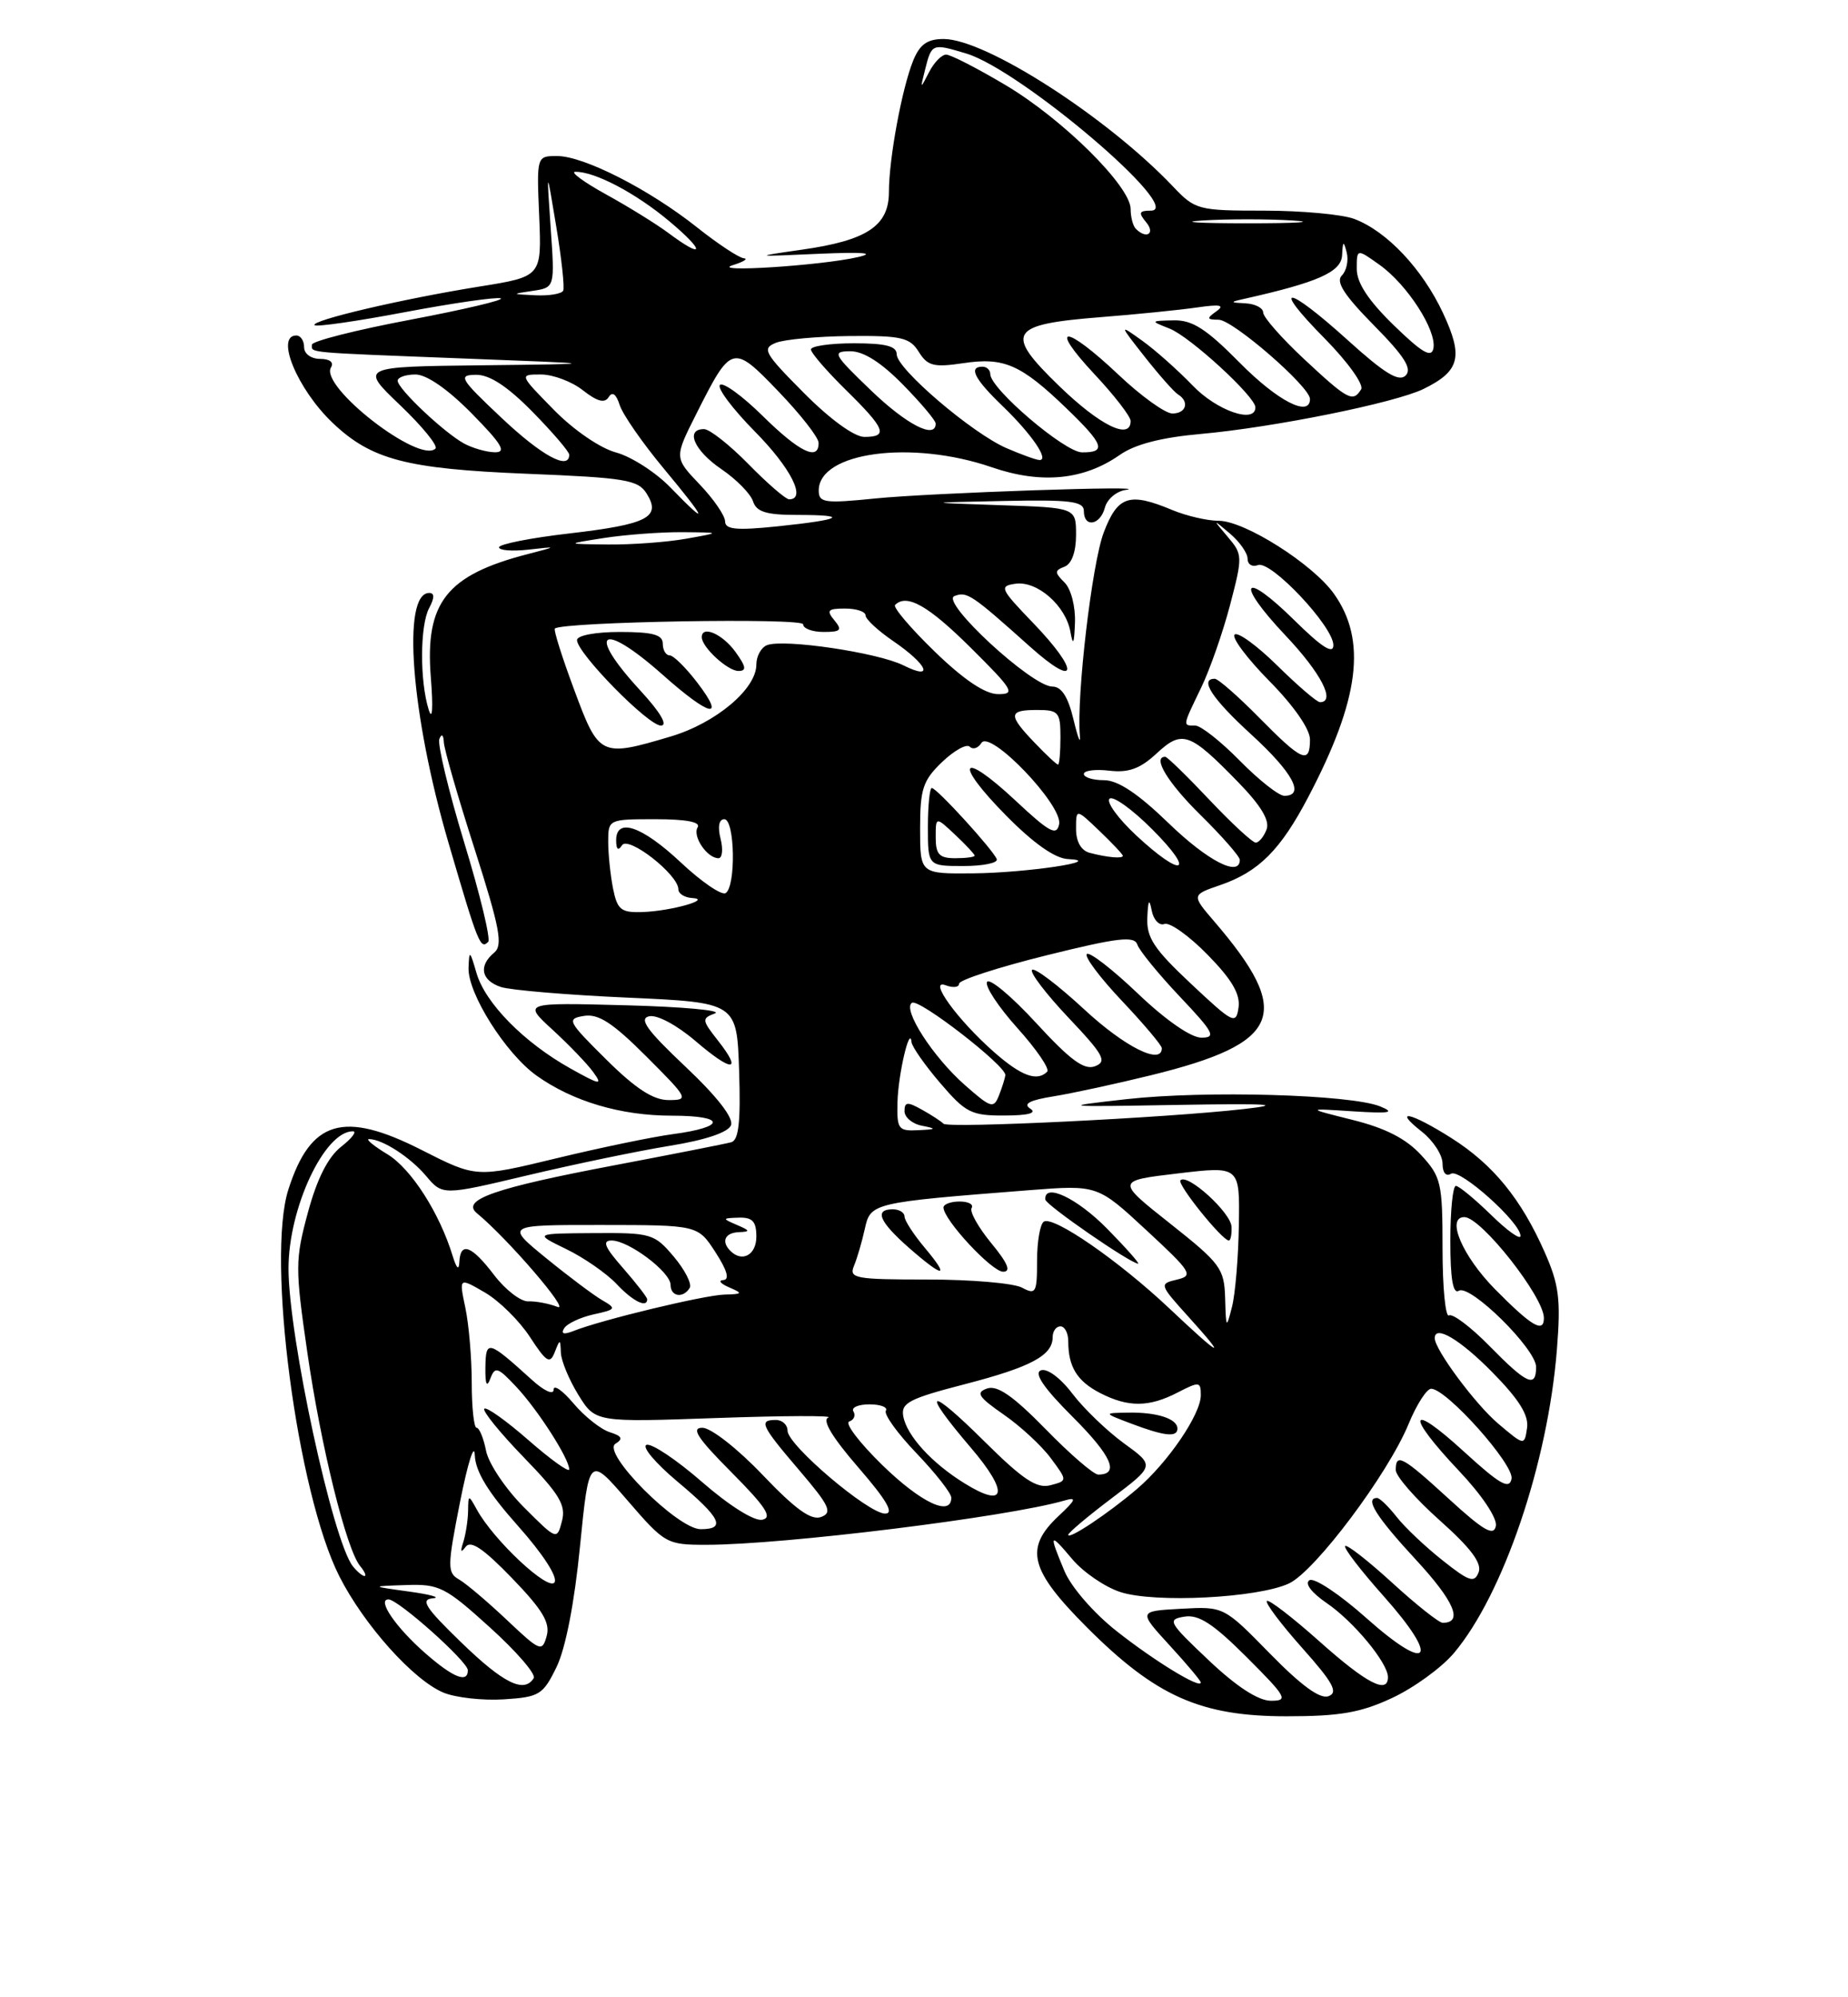 <?xml version="1.0" encoding="UTF-8" standalone="no"?>
<!DOCTYPE svg PUBLIC "-//W3C//DTD SVG 1.1//EN" "http://www.w3.org/Graphics/SVG/1.1/DTD/svg11.dtd" >
<svg xmlns="http://www.w3.org/2000/svg" xmlns:xlink="http://www.w3.org/1999/xlink" version="1.1" viewBox="0 0 237 256">
 <g >
 <path fill="currentColor"
d=" M 178.54 217.63 C 181.31 216.34 184.87 213.76 186.45 211.89 C 192.79 204.39 198.52 187.51 199.67 172.95 C 200.18 166.54 199.94 164.65 198.10 160.50 C 195.08 153.66 191.49 149.27 186.17 145.89 C 180.90 142.55 178.50 142.03 182.37 145.07 C 183.81 146.21 185.00 148.04 185.00 149.13 C 185.00 150.31 185.44 150.84 186.09 150.44 C 187.23 149.74 195.00 156.68 195.00 158.41 C 195.00 158.96 193.29 157.74 191.21 155.70 C 189.12 153.67 187.10 152.00 186.71 152.00 C 186.32 152.00 186.00 155.18 186.00 159.06 C 186.00 163.91 186.34 165.91 187.09 165.44 C 188.53 164.55 197.00 172.90 197.00 175.21 C 197.00 177.94 195.82 177.41 191.04 172.54 C 188.64 170.09 186.29 168.32 185.83 168.60 C 185.38 168.89 185.00 165.05 185.00 160.07 C 185.00 151.60 184.83 150.84 182.25 148.04 C 180.33 145.95 177.68 144.59 173.50 143.55 C 167.50 142.05 167.50 142.05 173.50 142.44 C 178.26 142.74 178.98 142.62 177.00 141.81 C 173.20 140.28 154.62 139.75 144.50 140.88 C 135.78 141.86 135.98 141.88 151.00 141.62 C 162.78 141.42 164.82 141.55 159.50 142.15 C 149.51 143.29 121.59 144.65 121.00 144.03 C 120.72 143.74 119.49 142.93 118.25 142.24 C 116.38 141.19 116.00 141.22 116.00 142.42 C 116.00 143.21 117.01 144.06 118.25 144.29 C 120.18 144.67 120.11 144.75 117.75 144.86 C 115.20 144.99 115.01 144.73 115.10 141.25 C 115.19 137.69 116.69 131.31 116.90 133.57 C 116.96 134.16 118.61 136.52 120.58 138.82 C 123.84 142.63 124.57 143.00 128.83 142.98 C 131.89 142.97 133.02 142.67 132.12 142.09 C 131.16 141.48 132.06 141.01 135.12 140.52 C 137.53 140.13 143.16 138.91 147.64 137.81 C 164.36 133.70 165.90 129.95 155.72 118.10 C 152.81 114.71 152.81 114.71 156.50 113.44 C 161.43 111.74 164.22 108.95 167.78 102.16 C 174.37 89.62 175.32 82.06 171.07 76.10 C 168.35 72.28 159.61 66.75 156.29 66.75 C 154.84 66.75 152.17 66.13 150.36 65.38 C 144.82 63.06 143.34 63.55 141.55 68.25 C 140.04 72.21 138.04 89.29 138.49 94.29 C 138.60 95.50 138.24 94.59 137.68 92.25 C 136.98 89.31 136.14 88.00 134.96 88.00 C 132.33 88.00 120.54 77.11 122.40 76.40 C 124.01 75.78 124.59 76.17 132.10 82.89 C 138.25 88.39 138.53 86.11 132.47 79.82 C 128.26 75.45 128.12 75.12 130.23 74.82 C 133.02 74.42 136.69 77.63 137.28 81.00 C 137.61 82.85 137.76 82.54 137.86 79.82 C 137.94 77.75 137.36 75.50 136.53 74.67 C 135.23 73.37 135.23 73.13 136.53 72.63 C 137.44 72.28 138.00 70.72 138.00 68.57 C 138.00 65.07 138.00 65.07 128.25 64.75 C 118.50 64.42 118.50 64.42 128.75 64.21 C 137.29 64.03 139.00 64.25 139.00 65.50 C 139.00 67.68 141.10 67.34 141.70 65.06 C 141.98 63.99 143.17 62.97 144.35 62.80 C 148.55 62.18 119.38 63.17 112.25 63.89 C 105.73 64.55 105.00 64.44 105.00 62.87 C 105.00 57.95 116.90 56.35 127.19 59.89 C 133.53 62.07 139.00 61.54 143.62 58.30 C 145.57 56.94 148.94 56.07 154.00 55.62 C 163.31 54.79 178.91 51.64 182.57 49.85 C 187.23 47.56 187.69 45.75 185.06 40.12 C 182.41 34.46 177.85 29.63 173.68 28.06 C 172.14 27.48 166.93 27.00 162.12 27.00 C 153.64 27.00 153.28 26.90 150.44 23.91 C 141.98 15.01 126.41 5.00 121.02 5.00 C 118.93 5.00 117.97 5.68 117.12 7.75 C 115.67 11.32 114.00 20.35 114.00 24.61 C 114.00 28.95 111.19 30.82 102.85 32.00 C 96.52 32.91 96.53 32.91 105.00 32.53 C 110.76 32.28 112.37 32.42 110.00 32.96 C 105.25 34.05 90.83 34.97 94.00 33.98 C 95.38 33.55 96.00 33.15 95.38 33.10 C 94.76 33.04 92.06 31.26 89.38 29.13 C 83.24 24.26 74.87 20.00 71.45 20.00 C 68.82 20.00 68.82 20.00 69.15 27.72 C 69.47 35.45 69.47 35.45 61.48 36.73 C 51.60 38.31 39.76 41.09 40.34 41.68 C 40.59 41.92 45.82 41.17 51.98 40.00 C 58.14 38.84 63.64 38.05 64.21 38.24 C 64.79 38.43 59.57 39.66 52.63 40.98 C 45.68 42.29 40.00 43.73 40.00 44.18 C 40.00 45.25 38.86 45.15 59.50 45.95 C 77.50 46.64 77.50 46.64 61.82 46.82 C 46.15 47.00 46.15 47.00 51.31 51.93 C 54.15 54.64 56.19 57.14 55.85 57.49 C 53.82 59.52 40.94 49.53 42.45 47.09 C 42.85 46.44 42.29 46.00 41.06 46.00 C 39.90 46.00 39.00 45.35 39.00 44.50 C 39.00 43.67 38.55 43.00 38.00 43.00 C 35.27 43.00 38.14 49.90 42.66 54.20 C 47.63 58.92 52.10 60.09 67.49 60.72 C 80.20 61.23 81.83 61.50 82.93 63.26 C 84.83 66.30 83.07 67.20 73.04 68.37 C 68.07 68.94 64.00 69.75 64.00 70.15 C 64.00 70.55 65.69 70.68 67.75 70.45 C 71.50 70.03 71.50 70.03 67.72 71.01 C 57.27 73.70 54.49 77.22 55.25 86.79 C 55.56 90.72 55.46 92.46 54.99 91.00 C 53.82 87.32 53.85 80.15 55.04 77.93 C 55.73 76.64 55.74 76.00 55.05 76.00 C 51.51 76.00 52.70 91.56 57.51 108.00 C 61.32 121.02 61.61 121.73 62.61 120.72 C 62.95 120.38 61.57 114.66 59.54 108.01 C 57.52 101.36 56.08 95.37 56.35 94.71 C 56.64 93.99 56.87 94.16 56.92 95.13 C 56.96 96.03 58.74 102.21 60.88 108.86 C 64.11 118.97 64.52 121.15 63.38 122.10 C 61.33 123.80 61.71 125.67 64.25 126.51 C 65.49 126.91 72.80 127.53 80.50 127.87 C 94.50 128.50 94.50 128.50 94.79 137.27 C 95.00 143.76 94.74 146.13 93.79 146.40 C 93.08 146.60 86.37 147.92 78.89 149.34 C 63.45 152.26 59.08 153.78 61.16 155.50 C 65.11 158.75 73.22 168.18 71.50 167.51 C 70.40 167.08 68.71 166.76 67.75 166.80 C 66.79 166.84 64.83 165.33 63.38 163.44 C 60.49 159.64 59.04 159.09 58.91 161.75 C 58.86 162.88 58.56 162.61 58.06 161.00 C 56.38 155.49 52.75 149.82 49.71 147.96 C 47.94 146.89 46.87 146.01 47.32 146.00 C 49.02 146.00 52.58 148.29 54.63 150.71 C 56.76 153.23 56.76 153.23 67.63 150.65 C 73.61 149.23 81.80 147.53 85.84 146.87 C 90.49 146.12 93.39 145.14 93.75 144.22 C 94.10 143.29 91.96 140.54 87.90 136.71 C 82.95 132.04 81.90 130.57 83.25 130.26 C 84.26 130.03 86.79 131.38 89.18 133.42 C 93.92 137.48 95.28 137.44 92.05 133.34 C 90.00 130.73 89.98 130.53 91.69 129.89 C 92.68 129.51 87.55 129.04 80.28 128.85 C 67.06 128.50 67.06 128.50 70.88 132.00 C 72.98 133.93 75.33 136.37 76.10 137.44 C 77.33 139.14 76.97 139.08 73.16 136.95 C 67.21 133.63 62.23 128.58 61.11 124.72 C 60.26 121.79 60.17 121.73 60.09 124.05 C 59.97 127.32 64.86 135.05 68.82 137.87 C 73.47 141.18 79.62 143.00 86.18 143.00 C 93.12 143.00 93.17 144.45 86.27 145.37 C 83.65 145.72 76.90 147.12 71.28 148.48 C 61.07 150.95 61.07 150.95 54.06 147.39 C 44.05 142.31 39.84 143.56 36.99 152.44 C 34.14 161.28 38.11 191.36 43.52 202.04 C 46.68 208.27 53.02 215.35 56.88 216.95 C 58.43 217.59 61.91 217.98 64.60 217.81 C 69.17 217.52 69.63 217.24 71.37 213.68 C 72.53 211.30 73.67 205.46 74.38 198.23 C 75.54 186.60 75.54 186.60 80.46 192.30 C 85.27 197.87 85.50 198.00 90.58 198.00 C 100.47 198.00 129.25 194.44 136.50 192.33 C 138.14 191.85 138.00 192.21 135.75 194.32 C 131.34 198.46 132.05 201.23 139.41 208.60 C 148.24 217.43 153.98 219.98 165.00 219.98 C 171.82 219.98 174.50 219.52 178.54 217.63 Z  M 155.00 212.79 C 149.85 207.92 149.65 207.57 151.90 207.21 C 153.74 206.91 155.59 208.12 159.89 212.41 C 165.01 217.53 165.27 218.00 162.99 217.99 C 161.37 217.99 158.58 216.18 155.00 212.79 Z  M 162.88 211.96 C 156.95 205.90 156.95 205.90 151.47 206.20 C 145.98 206.50 145.98 206.50 149.99 210.88 C 152.20 213.28 154.00 215.43 154.00 215.65 C 154.00 216.53 148.04 212.89 143.17 209.04 C 140.25 206.74 137.36 203.40 136.51 201.36 C 134.48 196.51 134.58 196.35 137.53 199.86 C 138.93 201.51 141.68 203.40 143.66 204.05 C 148.06 205.50 161.35 204.82 165.32 202.95 C 168.68 201.36 178.01 188.92 180.64 182.53 C 181.66 180.04 182.97 178.01 183.54 178.00 C 185.51 178.00 194.20 187.72 193.85 189.54 C 193.57 190.96 192.36 190.27 187.75 186.06 C 180.64 179.55 180.19 181.20 187.09 188.50 C 190.06 191.64 192.03 194.59 191.84 195.59 C 191.57 196.94 190.28 196.20 185.86 192.16 C 179.84 186.65 179.00 186.19 179.00 188.42 C 179.00 189.20 181.53 192.10 184.63 194.86 C 188.62 198.41 190.08 200.36 189.63 201.52 C 189.09 202.93 188.42 202.71 185.02 200.01 C 182.83 198.28 180.17 195.77 179.12 194.43 C 178.07 193.09 176.94 192.00 176.61 192.00 C 174.97 192.00 176.50 194.42 181.58 199.91 C 186.52 205.25 187.69 208.00 185.02 208.00 C 184.55 208.00 181.63 205.69 178.55 202.87 C 175.46 200.05 172.74 197.92 172.51 198.16 C 172.28 198.39 174.51 201.29 177.47 204.61 C 184.76 212.80 183.32 214.59 175.23 207.39 C 171.82 204.35 168.54 202.17 167.94 202.54 C 167.28 202.94 168.17 204.12 170.17 205.49 C 173.62 207.85 178.00 213.15 178.00 214.96 C 178.00 217.20 175.24 215.76 169.20 210.37 C 165.74 207.29 162.71 204.96 162.47 205.20 C 162.23 205.44 164.27 208.15 167.00 211.22 C 170.96 215.66 171.65 216.92 170.39 217.40 C 169.31 217.82 166.91 216.07 162.88 211.96 Z  M 59.16 210.52 C 54.55 206.06 53.87 205.01 55.50 204.86 C 56.60 204.77 55.25 204.38 52.50 204.00 C 47.50 203.31 47.50 203.31 52.08 203.16 C 56.33 203.01 57.11 203.41 62.83 208.59 C 66.23 211.66 68.76 214.59 68.45 215.09 C 67.22 217.07 64.58 215.77 59.16 210.52 Z  M 54.50 211.86 C 50.74 208.56 48.31 205.00 49.82 205.00 C 51.07 205.00 60.00 212.97 60.00 214.08 C 60.00 215.79 58.09 215.01 54.50 211.86 Z  M 65.00 207.63 C 62.52 205.29 59.76 202.95 58.86 202.44 C 57.35 201.57 57.36 200.82 59.00 192.50 C 59.98 187.55 60.83 184.85 60.89 186.50 C 60.97 188.62 62.60 191.28 66.42 195.57 C 69.62 199.16 71.54 202.12 71.12 202.81 C 70.37 204.02 63.32 197.43 61.16 193.50 C 60.08 191.54 60.06 191.54 60.03 193.67 C 60.01 194.86 59.73 196.66 59.41 197.67 C 59.01 198.90 59.10 199.09 59.71 198.27 C 60.35 197.37 61.98 198.47 65.66 202.27 C 69.59 206.34 70.58 207.99 70.11 209.69 C 69.53 211.78 69.27 211.67 65.00 207.63 Z  M 45.25 200.75 C 42.67 197.49 37.00 171.26 37.00 162.58 C 37.00 154.83 41.61 145.00 45.25 145.00 C 45.81 145.00 45.14 145.89 43.75 146.98 C 42.06 148.31 40.66 151.08 39.49 155.40 C 37.85 161.46 37.84 162.49 39.41 173.32 C 41.16 185.43 44.42 198.59 46.19 200.73 C 46.77 201.43 47.02 202.00 46.74 202.00 C 46.47 202.00 45.80 201.44 45.25 200.75 Z  M 67.18 193.18 C 64.85 190.85 62.67 187.60 62.34 185.97 C 62.02 184.34 61.47 183.00 61.12 183.00 C 60.78 183.00 60.50 180.41 60.50 177.25 C 60.50 174.09 60.13 169.75 59.68 167.62 C 58.86 163.73 58.86 163.73 62.18 165.66 C 64.01 166.72 66.61 169.29 67.96 171.36 C 70.07 174.60 70.53 174.88 71.14 173.32 C 71.82 171.59 71.86 171.59 71.93 173.38 C 71.97 174.42 72.98 176.85 74.17 178.78 C 76.35 182.30 76.35 182.30 91.92 181.75 C 100.49 181.45 106.93 181.42 106.23 181.69 C 105.40 182.01 106.74 184.24 110.08 188.09 C 113.71 192.28 114.71 194.00 113.51 194.00 C 111.35 194.00 101.00 185.21 101.00 183.38 C 101.00 182.62 100.33 182.00 99.50 182.00 C 97.26 182.00 97.58 182.69 102.52 188.47 C 106.38 192.99 106.79 193.87 105.32 194.43 C 104.05 194.92 102.04 193.48 97.81 189.05 C 94.60 185.68 91.17 183.00 90.08 183.00 C 88.58 183.00 89.44 184.32 93.82 188.72 C 98.23 193.16 99.11 194.52 97.75 194.79 C 96.73 195.00 93.53 192.99 90.06 189.97 C 86.79 187.12 83.58 184.97 82.92 185.19 C 82.27 185.41 84.04 187.52 86.87 189.89 C 92.46 194.57 93.16 196.00 89.86 196.00 C 86.89 196.00 77.09 186.18 78.93 185.05 C 79.95 184.42 79.77 184.06 78.18 183.56 C 77.03 183.19 74.94 181.53 73.54 179.87 C 72.14 178.21 71.00 177.42 71.00 178.11 C 71.00 178.83 69.82 178.31 68.25 176.89 C 62.58 171.76 62.31 171.68 62.25 175.25 C 62.22 177.44 62.42 177.91 62.88 176.71 C 63.48 175.11 63.82 175.21 66.17 177.71 C 68.96 180.67 72.99 186.95 73.00 188.33 C 73.00 188.78 70.66 187.11 67.80 184.61 C 64.94 182.11 62.38 180.28 62.11 180.56 C 61.84 180.83 64.11 183.63 67.16 186.78 C 71.77 191.53 72.60 192.92 72.07 194.96 C 71.43 197.42 71.41 197.41 67.18 193.18 Z  M 137.00 196.72 C 137.00 196.46 139.50 194.35 142.55 192.05 C 148.10 187.86 148.10 187.86 144.15 185.00 C 141.98 183.42 139.00 180.56 137.53 178.63 C 135.99 176.60 134.28 175.34 133.49 175.64 C 132.56 176.00 133.86 177.91 137.59 181.63 C 142.57 186.61 143.62 189.00 140.84 189.00 C 140.26 189.00 137.22 186.38 134.09 183.17 C 129.93 178.92 127.90 177.51 126.59 177.97 C 125.10 178.49 125.46 179.04 128.72 181.31 C 130.88 182.80 133.60 185.32 134.77 186.91 C 136.91 189.79 136.91 189.79 134.70 190.37 C 132.96 190.82 131.18 189.64 126.25 184.75 C 118.96 177.52 118.02 177.97 124.52 185.57 C 129.42 191.31 129.04 193.43 123.71 190.13 C 119.51 187.54 116.29 184.02 115.84 181.52 C 115.53 179.82 116.60 179.26 123.72 177.42 C 132.25 175.21 135.00 173.73 135.00 171.38 C 135.00 170.62 135.45 170.00 136.00 170.00 C 136.55 170.00 137.00 170.86 137.00 171.92 C 137.00 175.18 138.13 177.02 141.07 178.54 C 144.68 180.40 147.35 180.39 151.05 178.47 C 153.81 177.05 154.00 177.07 154.00 178.83 C 154.00 181.27 149.79 187.45 145.82 190.84 C 142.17 193.96 137.00 197.40 137.00 196.72 Z  M 151.00 183.11 C 151.00 181.84 148.37 180.99 144.67 181.06 C 141.50 181.11 141.50 181.11 145.00 182.44 C 149.33 184.08 151.00 184.26 151.00 183.11 Z  M 113.15 187.78 C 110.21 184.91 108.30 182.40 108.91 182.20 C 109.52 181.99 109.76 181.42 109.45 180.91 C 109.14 180.41 110.06 180.00 111.50 180.00 C 112.94 180.00 113.89 180.37 113.61 180.82 C 113.33 181.27 115.10 183.73 117.55 186.28 C 120.00 188.84 122.00 191.39 122.00 191.96 C 122.00 194.45 118.10 192.60 113.15 187.78 Z  M 192.16 182.49 C 189.23 180.02 184.00 172.98 184.00 171.52 C 184.00 169.76 187.23 171.67 191.37 175.87 C 194.82 179.37 196.08 181.39 195.84 183.03 C 195.50 185.31 195.50 185.31 192.16 182.49 Z  M 149.94 167.68 C 143.47 161.59 135.11 155.81 133.87 156.58 C 133.39 156.88 133.00 159.13 133.00 161.59 C 133.00 165.71 132.84 165.99 131.07 165.04 C 130.00 164.47 124.55 164.00 118.96 164.00 C 109.66 164.00 108.85 163.85 109.52 162.25 C 109.92 161.29 110.55 159.15 110.91 157.50 C 111.65 154.17 111.83 154.13 131.99 152.55 C 140.75 151.87 140.75 151.87 147.01 157.67 C 152.82 163.05 153.10 163.50 150.94 164.01 C 148.65 164.55 148.67 164.63 152.42 168.78 C 157.51 174.41 156.69 174.05 149.94 167.68 Z  M 118.59 159.92 C 117.17 158.23 116.00 156.43 116.00 155.92 C 116.00 155.42 115.33 155.00 114.50 155.00 C 112.09 155.00 112.75 156.57 116.53 159.90 C 121.04 163.85 121.90 163.86 118.59 159.92 Z  M 127.12 159.33 C 125.46 157.31 124.32 155.28 124.61 154.83 C 124.89 154.37 124.19 154.00 123.06 154.00 C 121.93 154.00 121.00 154.35 121.00 154.77 C 121.00 156.33 127.19 163.00 128.65 163.00 C 129.70 163.00 129.25 161.91 127.12 159.33 Z  M 142.00 157.50 C 138.13 153.56 133.89 151.55 134.06 153.75 C 134.11 154.44 144.91 161.90 145.96 161.97 C 146.21 161.99 144.43 159.97 142.00 157.50 Z  M 72.35 170.25 C 72.72 169.65 74.42 168.85 76.12 168.47 C 79.01 167.84 79.09 167.72 77.23 166.65 C 76.14 166.02 72.90 163.59 70.03 161.25 C 64.82 157.00 64.82 157.00 77.16 157.01 C 89.50 157.02 89.50 157.02 91.76 160.51 C 93.26 162.83 93.60 164.02 92.76 164.07 C 92.07 164.11 92.40 164.53 93.50 165.00 C 95.31 165.78 95.25 165.87 92.91 165.93 C 90.32 166.00 77.19 169.16 73.59 170.58 C 72.31 171.09 71.90 170.98 72.35 170.25 Z  M 83.00 166.53 C 83.00 166.28 81.60 164.48 79.90 162.53 C 77.54 159.85 77.19 159.00 78.44 159.00 C 80.63 159.00 86.00 163.04 86.00 164.69 C 86.00 166.19 87.60 166.45 88.45 165.08 C 88.76 164.58 87.85 162.78 86.42 161.08 C 83.92 158.12 83.52 158.00 76.16 158.05 C 68.50 158.10 68.50 158.10 72.62 160.10 C 74.89 161.20 77.78 163.21 79.05 164.55 C 81.14 166.78 83.00 167.71 83.00 166.53 Z  M 157.12 166.41 C 157.01 162.59 156.54 161.95 150.07 156.83 C 143.13 151.34 143.13 151.34 151.07 150.40 C 159.00 149.46 159.00 149.46 158.88 156.98 C 158.82 161.12 158.42 165.85 158.00 167.50 C 157.27 170.36 157.23 170.32 157.12 166.41 Z  M 157.94 157.25 C 157.89 155.45 152.30 150.36 151.39 151.28 C 150.91 151.76 156.74 159.00 157.60 159.00 C 157.82 159.00 157.98 158.21 157.94 157.25 Z  M 191.71 165.22 C 187.53 160.97 185.42 156.00 187.80 156.00 C 189.94 156.00 198.00 166.22 198.00 168.93 C 198.00 170.93 196.43 170.00 191.71 165.22 Z  M 93.67 160.33 C 92.46 159.13 92.97 158.00 94.75 157.93 C 96.25 157.87 96.21 157.73 94.50 157.00 C 92.59 156.18 92.60 156.14 94.75 156.07 C 96.50 156.02 97.00 156.55 97.00 158.50 C 97.00 160.85 95.18 161.85 93.67 160.33 Z  M 123.77 139.10 C 119.65 135.49 115.68 129.32 116.96 128.53 C 117.87 127.96 129.05 136.63 128.93 137.80 C 128.89 138.19 128.53 139.35 128.12 140.39 C 127.44 142.13 127.10 142.03 123.77 139.10 Z  M 77.75 135.80 C 72.78 130.88 72.63 130.58 74.90 130.21 C 76.75 129.91 78.59 131.11 82.89 135.41 C 88.29 140.81 88.39 141.00 85.74 141.00 C 83.77 141.00 81.51 139.53 77.75 135.80 Z  M 127.52 134.88 C 122.79 130.73 118.91 125.37 121.30 126.29 C 122.24 126.64 123.00 126.55 123.00 126.08 C 123.00 125.61 128.04 123.98 134.20 122.45 C 143.35 120.18 145.48 119.93 145.86 121.07 C 146.11 121.83 148.56 124.83 151.30 127.73 C 155.67 132.34 156.01 133.00 154.07 133.00 C 152.74 133.00 149.48 130.74 145.92 127.34 C 142.66 124.23 139.71 121.95 139.38 122.28 C 139.05 122.62 141.08 125.32 143.89 128.29 C 146.70 131.26 149.00 133.99 149.00 134.35 C 149.00 136.57 144.25 134.20 139.03 129.36 C 135.68 126.26 132.68 123.99 132.36 124.31 C 132.04 124.63 134.14 127.38 137.02 130.43 C 141.55 135.21 142.01 136.06 140.44 136.66 C 139.05 137.20 137.27 135.89 132.90 131.14 C 129.75 127.71 126.91 125.34 126.59 125.85 C 126.27 126.37 128.02 129.03 130.47 131.76 C 132.93 134.49 134.65 137.01 134.30 137.36 C 133.01 138.66 130.98 137.92 127.52 134.88 Z  M 152.75 126.10 C 147.99 121.64 147.02 120.17 147.14 117.60 C 147.24 115.34 147.39 115.10 147.70 116.69 C 147.93 117.90 148.67 118.68 149.33 118.43 C 150.00 118.17 152.49 119.94 154.86 122.36 C 157.97 125.53 159.08 127.41 158.84 129.13 C 158.52 131.36 158.16 131.18 152.75 126.10 Z  M 78.62 113.88 C 78.28 112.16 78.00 109.46 78.00 107.88 C 78.00 105.02 78.05 105.00 84.06 105.00 C 88.01 105.00 89.89 105.36 89.47 106.04 C 88.77 107.17 90.68 110.00 92.14 110.00 C 92.63 110.00 92.76 108.88 92.41 107.50 C 92.02 105.96 92.21 105.00 92.89 105.00 C 94.25 105.00 94.40 113.64 93.06 114.47 C 92.54 114.79 89.95 113.02 87.31 110.54 C 82.29 105.84 78.99 104.73 79.02 107.75 C 79.03 108.89 79.29 109.09 79.77 108.34 C 80.57 107.08 87.00 112.10 87.00 113.99 C 87.00 114.54 87.79 115.04 88.75 115.10 C 91.46 115.25 86.05 116.78 82.38 116.90 C 79.64 116.99 79.17 116.61 78.62 113.88 Z  M 118.00 106.19 C 118.00 101.12 118.36 100.03 120.82 97.67 C 122.37 96.19 123.97 95.30 124.37 95.71 C 124.78 96.11 125.44 95.90 125.86 95.23 C 126.95 93.46 136.30 103.20 135.83 105.63 C 135.52 107.19 134.60 106.70 130.22 102.60 C 123.18 96.03 122.20 97.61 129.02 104.52 C 132.55 108.10 135.31 110.04 136.97 110.11 C 141.94 110.34 131.63 111.88 124.75 111.94 C 118.00 112.00 118.00 112.00 118.00 106.19 Z  M 127.83 110.12 C 127.38 108.94 120.14 101.00 119.50 101.00 C 119.23 101.00 119.00 103.25 119.00 106.00 C 119.00 111.00 119.00 111.00 123.58 111.00 C 126.10 111.00 128.02 110.60 127.83 110.12 Z  M 145.72 107.08 C 143.40 104.92 141.86 102.80 142.29 102.38 C 142.72 101.95 145.19 103.71 147.77 106.30 C 153.44 111.97 151.68 112.63 145.72 107.08 Z  M 149.84 105.48 C 145.94 101.71 143.37 100.00 141.59 100.00 C 140.16 100.00 139.00 99.64 139.00 99.20 C 139.00 98.76 140.47 98.57 142.27 98.78 C 144.73 99.07 146.22 98.53 148.32 96.58 C 151.62 93.52 152.55 93.85 158.79 100.25 C 161.73 103.27 162.87 105.18 162.43 106.32 C 162.08 107.25 161.45 108.00 161.04 108.00 C 160.63 108.00 157.95 105.53 155.09 102.50 C 152.23 99.47 149.69 97.00 149.44 97.00 C 147.74 97.00 149.76 100.33 154.00 104.50 C 156.75 107.21 159.00 109.78 159.00 110.21 C 159.00 112.48 154.86 110.34 149.84 105.48 Z  M 139.75 109.31 C 138.65 109.02 138.00 107.89 138.00 106.24 C 138.00 103.63 138.00 103.63 141.00 106.50 C 142.65 108.08 144.00 109.51 144.00 109.69 C 144.00 110.08 142.03 109.91 139.75 109.31 Z  M 159.00 97.50 C 156.57 95.03 154.00 93.00 153.29 93.00 C 151.65 93.00 151.63 93.14 154.03 88.17 C 155.15 85.86 156.82 81.08 157.75 77.55 C 159.38 71.33 159.37 71.06 157.46 68.82 C 155.50 66.50 155.50 66.50 157.75 68.40 C 158.99 69.45 160.00 70.90 160.00 71.62 C 160.00 72.35 160.60 72.71 161.33 72.43 C 162.98 71.79 171.00 80.30 171.00 82.69 C 171.00 83.91 169.53 82.98 166.02 79.52 C 159.33 72.93 158.34 74.55 164.84 81.43 C 169.42 86.26 171.35 90.00 169.28 90.00 C 168.89 90.00 166.43 87.89 163.81 85.31 C 161.19 82.73 158.72 80.94 158.33 81.34 C 157.94 81.73 159.95 84.41 162.81 87.31 C 165.92 90.46 168.00 93.45 168.00 94.78 C 168.00 98.01 166.99 97.58 161.50 92.00 C 158.79 89.25 156.22 87.00 155.79 87.00 C 153.77 87.00 155.46 89.57 160.50 94.17 C 165.80 99.02 167.41 102.00 164.71 102.00 C 164.00 102.00 161.43 99.97 159.00 97.50 Z  M 132.69 95.20 C 129.26 91.62 129.31 91.00 133.00 91.00 C 135.76 91.00 136.00 91.28 136.00 94.50 C 136.00 96.42 135.86 98.00 135.69 98.00 C 135.51 98.00 134.16 96.74 132.69 95.20 Z  M 73.64 88.42 C 72.09 84.26 70.97 80.72 71.16 80.56 C 72.21 79.69 103.00 79.16 103.00 80.02 C 103.00 80.56 104.18 81.00 105.62 81.00 C 107.84 81.00 108.05 80.77 107.00 79.50 C 105.95 78.23 106.16 78.00 108.38 78.00 C 109.82 78.00 111.00 78.39 111.00 78.87 C 111.00 79.35 112.57 80.81 114.48 82.12 C 118.97 85.18 119.89 87.29 115.86 85.28 C 112.57 83.64 100.54 81.86 98.37 82.69 C 97.62 82.98 97.00 84.10 97.00 85.18 C 97.00 88.32 91.79 92.69 85.98 94.41 C 77.02 97.07 76.81 96.97 73.64 88.42 Z  M 82.13 88.52 C 75.09 80.89 77.09 79.48 85.00 86.50 C 91.05 91.88 93.13 92.34 89.43 87.50 C 87.96 85.58 86.37 84.00 85.88 84.00 C 85.40 84.00 85.00 83.33 85.00 82.50 C 85.00 81.35 83.72 81.00 79.50 81.00 C 76.35 81.00 74.00 81.45 74.00 82.04 C 74.00 83.71 83.12 93.00 84.76 93.00 C 85.69 93.00 84.70 91.31 82.13 88.52 Z  M 94.30 83.53 C 92.64 81.25 90.00 80.11 90.00 81.67 C 90.00 82.95 93.32 86.00 94.70 86.00 C 95.78 86.00 95.69 85.45 94.30 83.53 Z  M 119.88 83.52 C 116.79 80.53 114.50 77.83 114.79 77.54 C 116.28 76.05 119.05 77.62 124.50 83.03 C 129.95 88.44 130.27 88.98 128.00 88.97 C 126.34 88.96 123.62 87.14 119.88 83.52 Z  M 77.50 68.95 C 80.25 68.53 84.75 68.19 87.50 68.21 C 92.50 68.25 92.50 68.25 88.00 69.05 C 85.53 69.49 81.03 69.82 78.00 69.79 C 72.50 69.73 72.50 69.73 77.50 68.95 Z  M 92.99 66.83 C 92.99 66.10 91.52 63.96 89.73 62.09 C 86.47 58.67 86.47 58.67 89.28 53.09 C 93.80 44.11 93.96 44.06 99.84 50.18 C 102.65 53.10 104.97 56.06 104.98 56.75 C 105.02 59.16 102.53 57.96 97.81 53.31 C 95.19 50.73 92.72 48.94 92.33 49.34 C 91.94 49.73 93.95 52.41 96.81 55.31 C 101.42 59.97 103.46 64.00 101.21 64.00 C 100.77 64.00 98.43 61.98 96.00 59.50 C 93.57 57.02 91.00 55.00 90.29 55.00 C 87.83 55.00 89.02 57.75 92.50 60.12 C 94.43 61.43 96.26 63.29 96.57 64.25 C 97.01 65.61 98.26 66.00 102.23 66.00 C 109.04 66.00 108.02 66.60 99.75 67.46 C 94.45 68.01 93.00 67.87 92.99 66.83 Z  M 85.98 62.48 C 84.11 60.55 80.97 58.53 79.02 58.00 C 76.98 57.46 73.57 55.12 71.02 52.52 C 66.58 48.00 66.58 48.00 69.38 48.00 C 70.92 48.00 73.35 48.91 74.76 50.03 C 76.60 51.47 77.55 51.72 78.06 50.90 C 78.53 50.14 79.02 50.50 79.47 51.91 C 79.85 53.11 82.39 56.77 85.12 60.05 C 90.71 66.76 91.04 67.70 85.98 62.48 Z  M 64.30 53.54 C 58.97 48.52 58.71 48.07 61.04 48.04 C 62.77 48.01 65.07 49.51 68.29 52.78 C 70.88 55.42 73.00 57.89 73.00 58.28 C 73.00 60.34 69.46 58.41 64.30 53.54 Z  M 129.08 57.44 C 124.67 55.53 115.00 47.27 115.00 45.42 C 115.00 44.36 113.59 44.00 109.50 44.00 C 106.47 44.00 104.00 44.36 104.00 44.79 C 104.00 45.23 106.03 47.57 108.50 50.00 C 113.55 54.96 113.96 56.00 110.85 56.00 C 109.56 56.00 106.44 53.73 103.10 50.37 C 98.01 45.25 97.68 44.67 99.50 43.94 C 100.60 43.50 104.88 43.11 109.01 43.07 C 115.60 43.01 116.68 43.26 117.83 45.10 C 118.96 46.91 119.75 47.11 123.53 46.55 C 128.75 45.76 130.92 46.71 136.75 52.32 C 141.58 56.97 141.95 58.01 138.75 57.98 C 136.53 57.95 127.00 49.82 127.00 47.95 C 127.00 47.43 126.55 47.00 126.00 47.00 C 124.16 47.00 124.97 48.58 128.58 52.05 C 132.33 55.66 134.62 59.03 133.29 58.96 C 132.85 58.94 130.96 58.25 129.08 57.44 Z  M 59.50 56.84 C 56.89 55.40 51.00 49.83 51.00 48.80 C 51.00 48.36 52.03 48.00 53.29 48.00 C 54.71 48.00 57.44 49.89 60.50 53.00 C 64.37 56.93 65.00 57.99 63.46 57.97 C 62.38 57.95 60.60 57.44 59.50 56.84 Z  M 111.68 50.02 C 106.84 45.37 106.67 45.04 109.04 45.02 C 110.73 45.01 112.99 46.44 115.79 49.29 C 118.11 51.65 120.00 53.90 120.00 54.29 C 120.00 56.35 116.26 54.43 111.68 50.02 Z  M 135.83 49.47 C 128.76 42.63 129.39 41.58 141.17 40.65 C 145.75 40.29 151.30 39.73 153.50 39.41 C 156.49 38.98 157.12 39.10 156.00 39.90 C 154.71 40.82 154.75 40.97 156.29 40.98 C 158.12 41.00 168.00 49.57 168.00 51.14 C 168.00 53.54 163.84 51.40 159.00 46.50 C 154.71 42.16 152.93 41.01 150.53 41.06 C 147.50 41.13 147.50 41.13 150.00 42.12 C 152.62 43.15 161.00 50.84 161.00 52.21 C 161.00 54.36 156.04 52.64 152.95 49.41 C 151.05 47.44 148.15 44.86 146.50 43.68 C 143.50 41.53 143.50 41.53 146.82 45.75 C 148.65 48.07 150.56 50.23 151.07 50.55 C 152.58 51.48 152.13 53.00 150.35 53.00 C 149.44 53.00 146.31 50.75 143.41 48.00 C 136.57 41.54 134.33 41.51 140.36 47.96 C 142.91 50.68 145.00 53.38 145.00 53.96 C 145.00 56.47 141.07 54.55 135.83 49.47 Z  M 167.25 46.03 C 164.36 43.33 162.00 40.65 162.00 40.06 C 162.00 39.48 160.99 38.95 159.75 38.88 C 157.74 38.78 157.71 38.72 159.50 38.32 C 169.02 36.19 172.00 34.87 172.12 32.72 C 172.21 30.87 172.31 30.81 172.71 32.36 C 172.97 33.38 172.69 34.71 172.08 35.32 C 171.28 36.12 172.40 37.85 176.20 41.70 C 180.12 45.67 181.13 47.27 180.27 48.13 C 179.41 48.99 177.58 47.88 172.89 43.64 C 164.95 36.46 162.88 36.29 169.90 43.40 C 172.85 46.39 174.93 49.30 174.56 49.90 C 173.51 51.61 172.87 51.27 167.25 46.03 Z  M 178.75 41.69 C 175.48 38.51 174.00 36.26 174.00 34.47 C 174.00 31.86 174.00 31.86 176.93 33.95 C 180.48 36.48 184.27 42.36 183.83 44.65 C 183.58 45.92 182.38 45.22 178.75 41.69 Z  M 68.33 37.28 C 71.16 36.85 71.16 36.85 70.62 29.18 C 70.09 21.50 70.09 21.50 71.33 29.00 C 72.02 33.12 72.42 36.84 72.23 37.25 C 72.04 37.66 70.45 37.93 68.69 37.85 C 65.56 37.70 65.55 37.69 68.33 37.28 Z  M 85.73 29.87 C 84.20 28.73 80.60 26.50 77.73 24.92 C 74.85 23.33 73.08 22.03 73.78 22.02 C 76.28 21.98 81.55 24.76 85.84 28.36 C 90.47 32.23 90.38 33.34 85.73 29.87 Z  M 145.67 29.33 C 145.30 28.97 145.00 27.82 145.00 26.79 C 145.00 23.89 136.29 15.26 128.98 10.92 C 125.35 8.76 121.92 7.00 121.34 7.00 C 120.77 7.00 119.78 8.01 119.15 9.25 C 118.01 11.46 118.00 11.46 118.62 9.00 C 119.49 5.54 119.51 5.54 123.92 6.86 C 130.90 8.95 152.11 27.00 147.59 27.00 C 146.07 27.00 145.97 27.26 147.00 28.50 C 148.20 29.95 147.02 30.69 145.67 29.33 Z  M 154.25 28.26 C 157.41 28.06 162.59 28.06 165.75 28.26 C 168.91 28.46 166.32 28.62 160.00 28.62 C 153.68 28.62 151.09 28.46 154.25 28.26 Z  M 120.00 107.33 C 120.00 104.65 120.00 104.65 122.50 107.00 C 123.88 108.29 125.00 109.50 125.00 109.67 C 125.00 109.85 123.88 110.00 122.50 110.00 C 120.46 110.00 120.00 109.51 120.00 107.33 Z "/>
</g>
</svg>